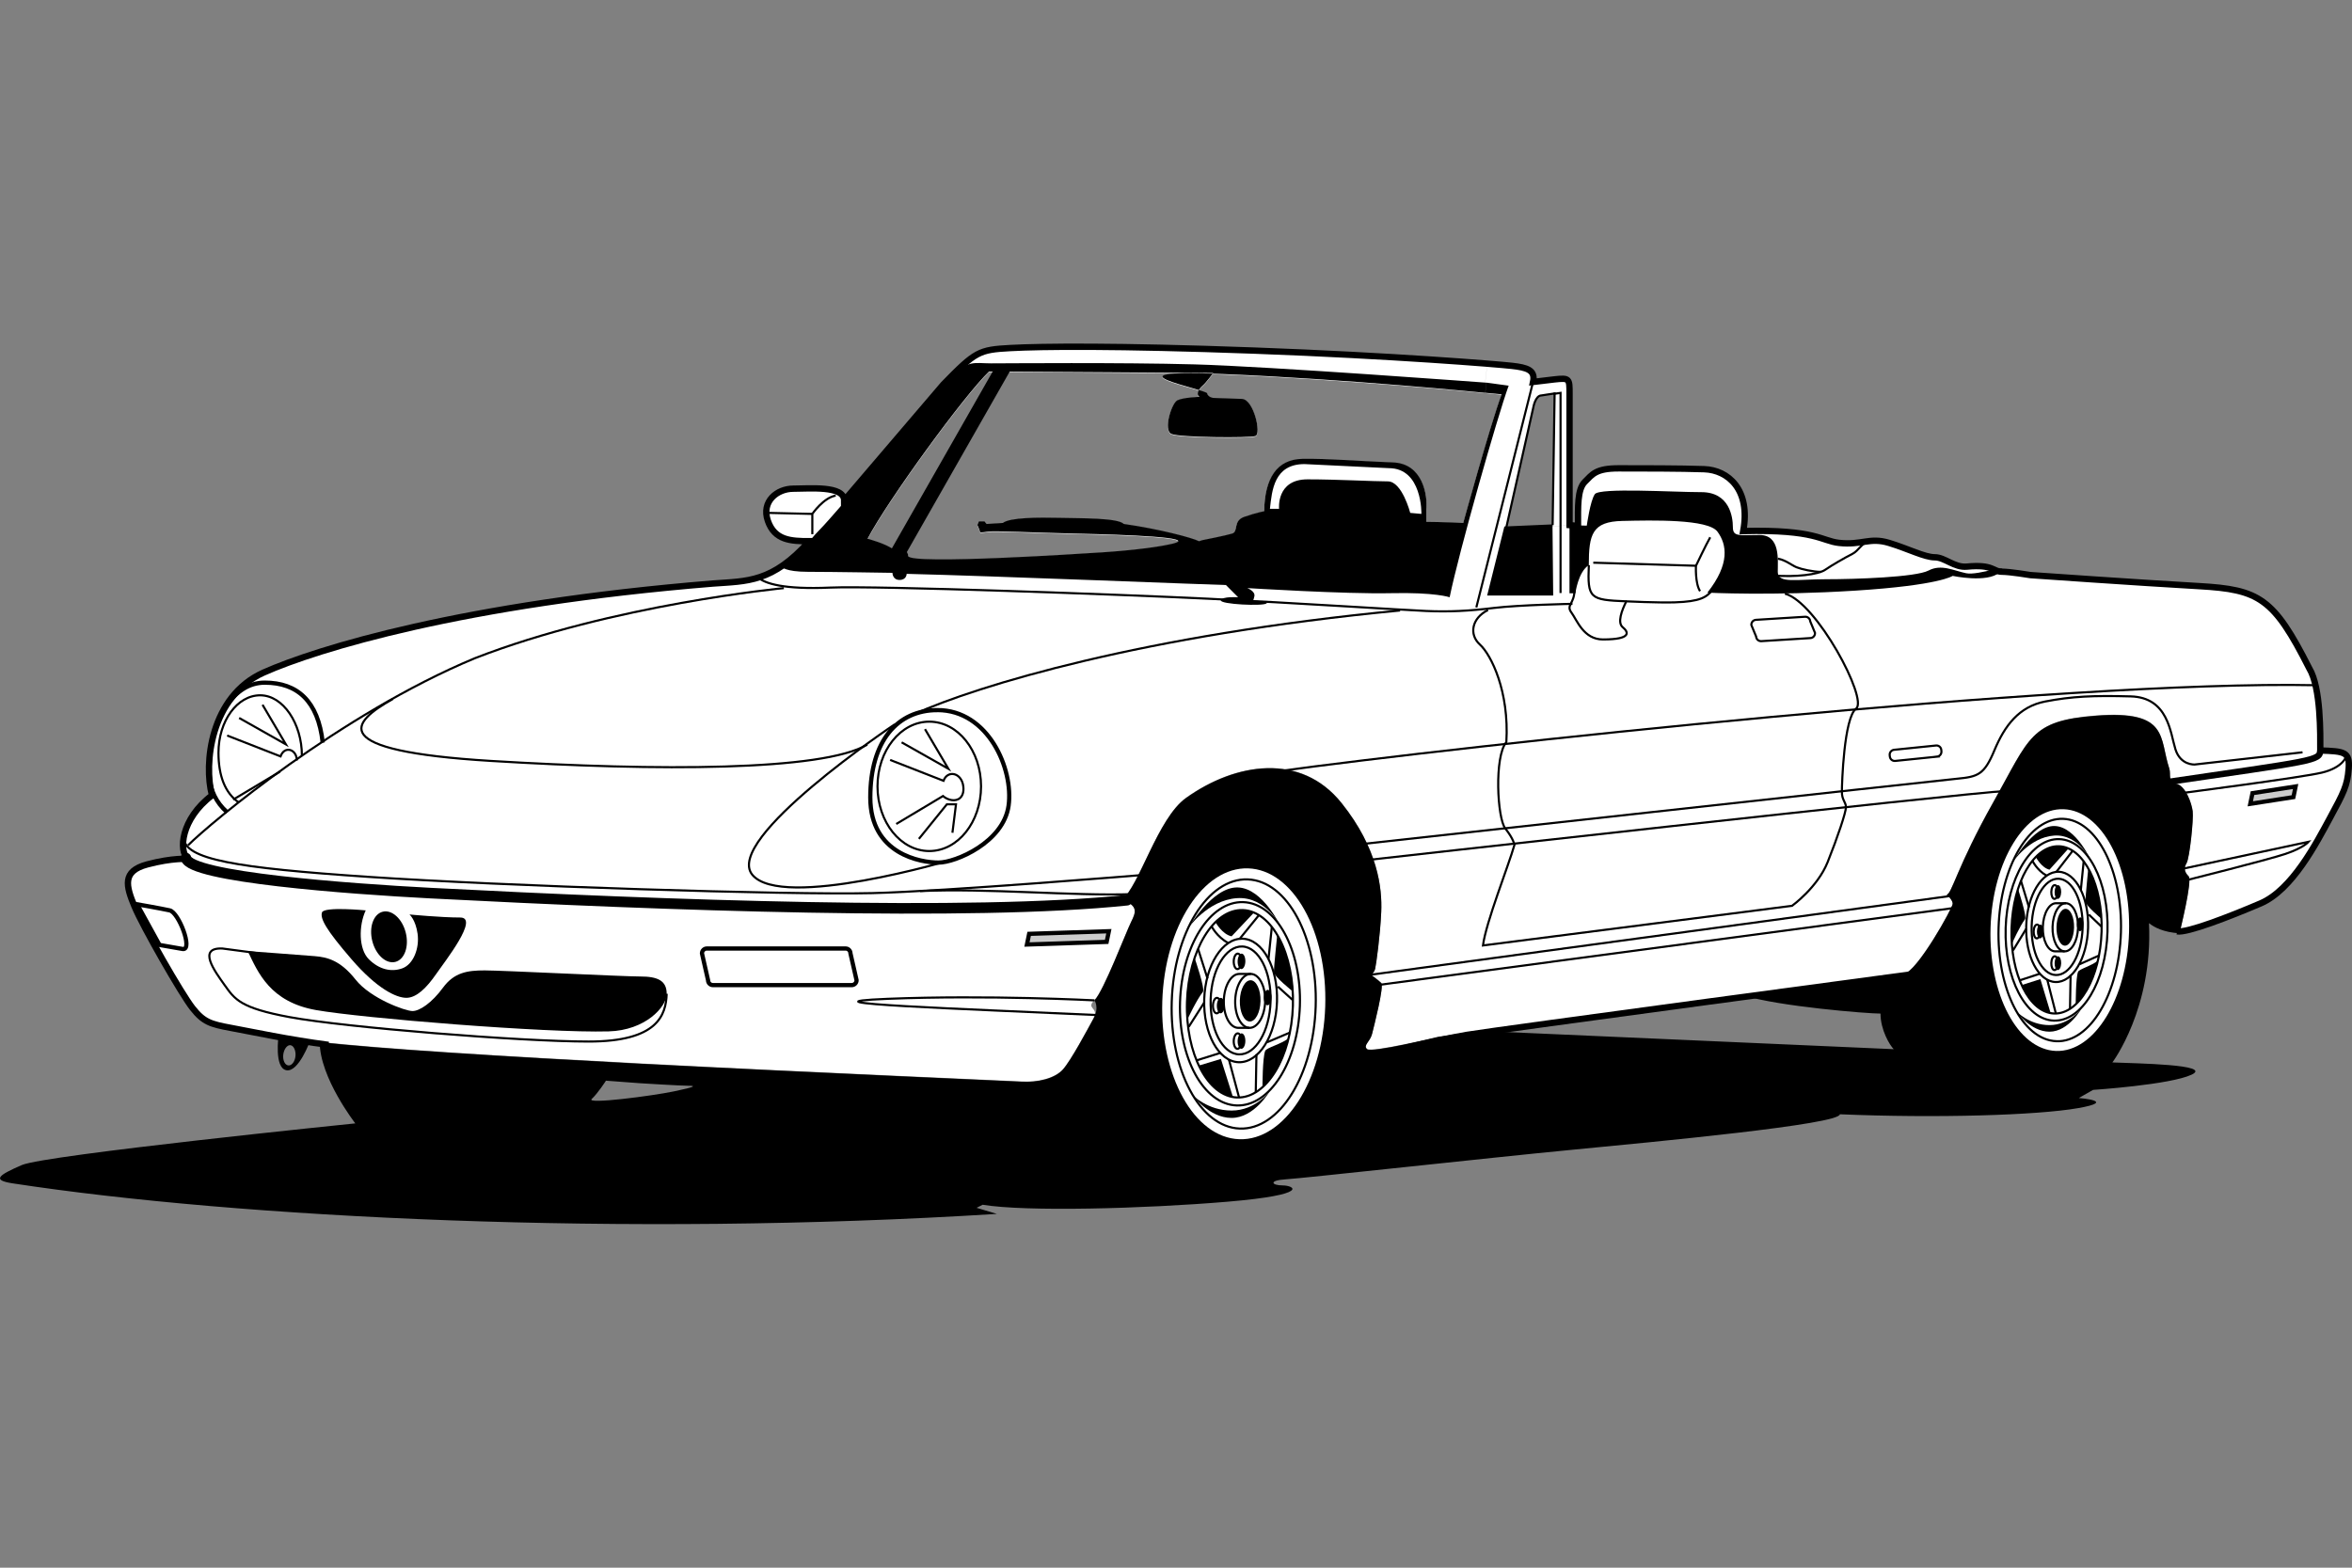 <?xml version="1.0" encoding="UTF-8" standalone="no"?>
<!-- Created with Inkscape (http://www.inkscape.org/) -->
<svg id="svg2" xmlns:rdf="http://www.w3.org/1999/02/22-rdf-syntax-ns#" xmlns="http://www.w3.org/2000/svg" height="45" width="67.5" version="1.1" xmlns:cc="http://creativecommons.org/ns#" xmlns:dc="http://purl.org/dc/elements/1.1/">
 <rect width="100%" height="100%" fill="#808080" stroke="none"/>
 <g id="g26867">
  <rect id="rect2990" opacity="0" height="45" width="67.5" y="0" x="3.5527e-15"/>
  <g id="g26162" transform="matrix(0.75 0 0 0.75 -3.375 2.25)">
   <path id="path74384" fill="#fff" d="m63.909 17.156 0.08-5.089-0.506 0.078c-0.233 0-0.311 0.467-0.311 0.467l-1.028 4.572 1.766-0.028 0.649-0.067 0.324 0.032c0-0.713-0.032-1.394 0.259-1.686 0.292-0.292 0.422-0.519 1.297-0.519 0.875 0 2.367 0 3.275 0.032 0.908 0.032 1.783 0.778 1.492 2.367 2.788-0.065 2.987 0.379 3.664 0.454 0.875 0.097 1.167-0.227 1.913 0 0.746 0.227 1.362 0.551 1.751 0.551s0.747 0.404 1.232 0.357c1.005-0.097 1.005 0.195 1.329 0.195 0.324 0 1.102 0.13 1.102 0.13s4.15 0.292 6.452 0.422c2.302 0.13 2.853 0.454 4.215 3.145 0.454 0.746 0.422 2.562 0.422 3.145 0.924 0.032 1.135 0.049 1.086 0.697-0.049 0.648-0.195 0.924-0.713 1.881-0.519 0.957-1.443 2.756-2.659 3.275-1.118 0.477-2.551 1.036-3.077 1.073l0.019-0.11c0.119-0.499 0.433-1.872 0.306-1.999-0.156-0.156-0.195-0.311-0.078-0.506s0.272-1.673 0.233-1.984c-0.039-0.311-0.272-0.973-0.623-1.051-0.35-0.078-0.199-0.362-0.272-0.584-0.389-1.167 0.002-2.239-2.801-2.023-2.529 0.195-2.529 0.817-3.93 3.307-1.401 2.49-1.595 3.541-1.79 3.541 0 0 0.233 0.195 0.233 0.35 0 0.147-1.221 2.352-1.78 2.653l-0.23 0.105c-2.794 0.375-11.779 1.582-15.26 2.068l-0.566 0.048-0.257-0.011-1.595 0.233s-2.568 0.623-2.724 0.467c-0.156-0.156 0.117-0.272 0.195-0.584s0.467-1.829 0.35-1.946c-0.117-0.117-0.389-0.311-0.389-0.311s0.117-0.078 0.156-0.233 0.195-1.284 0.233-2.179c0.039-0.895-0.12-2.417-1.518-4.163-1.556-1.946-4.059-1.547-5.953-0.195-1.089 0.778-1.79 3.385-2.451 3.891 0.623 0.233 0.545 0.467 0.35 0.856-0.195 0.389-1.051 2.646-1.401 2.996-0.35 0.35 0.195 0.272-0.039 0.7s-0.856 1.595-1.167 1.946c-0.311 0.35-0.973 0.506-1.595 0.467-0.353-0.022-7.722-0.332-14.591-0.689-5.069-0.266-10.038-0.568-12.257-0.829l0.007 0.064c-1.38-0.194-2.659-0.468-3.395-0.603-0.794-0.146-1.054-0.227-1.475-0.762-0.422-0.535-1.897-3.113-2.221-3.891-0.324-0.779-0.486-1.346 0.486-1.605 0.973-0.259 1.556-0.211 1.556-0.211-0.357-0.292-0.276-1.524 0.924-2.432-0.324-1.2-0.065-3.794 1.978-4.702 2.043-0.908 7.62-2.626 17.185-3.405 1.329-0.097 2.27-0.032 3.696-1.621-0.713 0-1.329-0.032-1.589-0.778s0.357-1.232 0.973-1.232 1.946-0.13 1.946 0.454l3.794-4.442c1.232-1.265 1.362-1.329 2.562-1.394 1.2-0.065 4.021-0.097 9.338 0.097 4.022 0.147 7.316 0.369 8.91 0.496l0.006 0.021-0.13 1.119s-5.183-0.515-9.988-0.71-0.642 0.584-0.603 0.739 0.233 0.175 0.233 0.175l1.109 0.039c0.447 0.039 0.739 1.342 0.506 1.42-0.233 0.078-2.879 0.058-3.21-0.078-0.331-0.136 0-1.167 0.214-1.284 0.214-0.117 0.856-0.136 0.856-0.136-0.156-0.097-0.019-0.311 0.117-0.428s0.409-0.486 0.409-0.486-7.762-0.058-8.579-0.058c-0.953 0.914-3.872 4.922-4.65 6.401 0 0 0.739 0.195 1.012 0.428 0.272 0.233 0.506-0.117 0.545 0.233s7.043-0.117 7.043-0.117 1.965-0.097 3.054-0.35c1.089-0.253-1.848-0.35-3.599-0.389s-3.171-0.117-3.443-0.078c-0.272 0.039-0.311 0.039-0.311 0s-0.097-0.253-0.097-0.253l0.058-0.136h0.214l0.078 0.097 0.623-0.039c0.272-0.214 1.362-0.214 2.198-0.195 0.837 0.019 2.198 0 2.432 0.233 1.362 0.195 2.607 0.525 2.879 0.661l0.117-0.039s0.895-0.175 1.148-0.253c0.253-0.078 0.019-0.486 0.467-0.642s0.759-0.214 0.759-0.214c0.019-1.265 0.486-1.984 1.459-2.004 0.973-0.019 2.315 0.097 3.463 0.136 1.148 0.039 1.342 1.245 1.284 1.848v0.428c0.525 0 1.411 0.042 1.411 0.042s1.021-3.719 1.469-4.925l-0.673-0.069 0.13-1.119c0.396 0.032 0.82 0.053 0.941 0.067 0.584 0.065 0.908 0.162 0.811 0.616l0.811-0.097c0.584-0.065 0.584-0.032 0.584 0.551v5.026l-0.65 0.067z"/>
   <path id="path74386" d="m28.989 37.711c6.869 0.357 14.237 0.666 14.591 0.689 0.623 0.039 1.284-0.117 1.595-0.467 0.311-0.35 0.934-1.518 1.167-1.946 0.233-0.428 0.039-0.7 0.039-0.7 0.35-0.35 1.206-2.607 1.401-2.996 0.195-0.389 0.272-0.623-0.35-0.856 0.661-0.506 1.362-3.113 2.451-3.891 1.894-1.353 4.397-1.751 5.953 0.195 1.397 1.747 1.556 3.268 1.518 4.163-0.039 0.895-0.195 2.023-0.233 2.179-0.039 0.156-0.156 0.233-0.156 0.233s0.272 0.195 0.389 0.311-0.272 1.634-0.35 1.946c-0.078 0.311-0.35 0.428-0.195 0.584s2.724-0.467 2.724-0.467l1.595-0.233 15.836 0.7c-0.156-0.156-0.506-0.739-0.506-1.362-0.506 0-3.891-0.272-5.253-0.7l6.148-0.817c0.506-0.078 1.868-2.529 1.868-2.685 0-0.156-0.233-0.35-0.233-0.35 0.195 0 0.389-1.051 1.79-3.541 1.401-2.49 1.401-3.113 3.93-3.307 2.803-0.216 2.412 0.856 2.801 2.023 0.074 0.221-0.078 0.506 0.272 0.584 0.35 0.078 0.584 0.739 0.623 1.051 0.039 0.311-0.117 1.79-0.233 1.984-0.117 0.195-0.078 0.35 0.078 0.506s-0.35 2.179-0.35 2.179c-0.623-0.039-0.973-0.233-1.167-0.389 0.156 3.268-1.401 5.331-1.401 5.331 0.934 0.039 3.852 0.078 3.035 0.467s-3.774 0.584-3.774 0.584l-0.545 0.311s1.518 0.117-0.039 0.389-5.409 0.389-9.105 0.233c0 0.389-7.043 1.051-10.272 1.362-3.229 0.311-10.272 1.089-10.934 1.128-0.661 0.039-0.545 0.233-0.117 0.233s1.128 0.35-2.101 0.623-7.743 0.389-9.377 0.117l-0.233 0.117 0.778 0.233c-14.24 0.894-29.026 0.154-37.664-1.169-0.803-0.123-0.544-0.311 0.351-0.7s12.762-1.595 12.762-1.595-1.362-1.751-1.362-3.113c2.219 0.261 7.188 0.563 12.257 0.829v0.747l-1.304-0.097s-0.311 0.486-0.545 0.7c-0.233 0.214 2.315-0.117 3.152-0.292 0.837-0.175 0.837-0.214 0.545-0.214s-1.848-0.097-1.848-0.097v-0.747z"/>
   <path id="path74388" d="m13.98 33.4c0.389 0.817 0.856 1.946 2.607 2.257 1.751 0.311 8.793 0.884 11.206 0.817 1.401-0.039 2.218-0.934 2.218-1.44 0-0.506-0.35-0.661-1.012-0.661-0.661 0-5.292-0.233-5.953-0.233-0.661 0-1.167 0.078-1.595 0.661-0.428 0.584-0.895 0.895-1.167 0.895-0.272 0-1.604-0.478-2.179-1.206-0.584-0.739-1.089-0.856-1.556-0.895-0.467-0.039-2.568-0.194-2.568-0.194z"/>
   <path id="path74390" d="m20.166 31.999s1.206 0.117 1.946 0.117c0.739 0-0.584 1.673-0.934 2.179-0.35 0.506-0.739 0.895-1.128 0.895-0.389 0-1.128-0.35-2.101-1.479-0.973-1.128-1.206-1.556-1.128-1.79 0.078-0.233 1.673-0.078 1.673-0.078-0.272 0.584-0.272 1.479 0.117 1.868s0.856 0.506 1.284 0.35c0.428-0.156 0.661-0.778 0.584-1.323-0.077-0.544-0.311-0.739-0.311-0.739z"/>
   <ellipse id="ellipse74394" rx=".99" ry=".66" transform="rotate(75.855)" cy="-10.769" cx="36.596"/>
   <path id="path74396" d="m19.388 32.855"/>
   <path id="path74398" d="m62.228 11.766c-0.428 1.167-1.907 6.381-2.257 8.093 0 0-0.545-0.195-2.257-0.156-1.712 0.039-5.486-0.195-5.486-0.195s0.311 0.117 0.272 0.311-0.078 0.195-0.078 0.195 0.661-0.039 0.545 0.078c-0.117 0.117-1.79 0.039-1.751-0.117 0.039-0.156 0.661-0.117 0.661-0.117l-0.466-0.467c-0.311 0-8.988-0.35-12.217-0.428 0 0 0 0.233-0.272 0.233s-0.272-0.272-0.272-0.272-2.335-0.039-3.229-0.039c-0.895 0-1.012-0.195-1.012-0.195 0.7-0.389 0.934-0.895 1.479-1.44 0.545-0.545 4.319-5.019 4.98-5.759 0.661-0.739 0.895-0.584 1.556-0.584 0.661 0 4.941-0.039 7.782 0.039s11.167 0.7 11.167 0.7l-0.039 0.389s-5.233-0.525-10.039-0.72c-4.805-0.195-0.642 0.584-0.603 0.739 0.039 0.156 0.233 0.175 0.233 0.175l1.109 0.039c0.447 0.039 0.739 1.342 0.506 1.42-0.233 0.078-2.879 0.058-3.21-0.078-0.331-0.136 0-1.167 0.214-1.284 0.214-0.117 0.856-0.136 0.856-0.136-0.156-0.097-0.019-0.311 0.117-0.428s0.409-0.486 0.409-0.486-7.762-0.058-8.579-0.058c-0.953 0.914-3.872 4.922-4.65 6.401 0 0 0.739 0.195 1.012 0.428 0.272 0.233 0.506-0.117 0.545 0.233s7.043-0.117 7.043-0.117 1.965-0.097 3.054-0.35c1.089-0.253-1.848-0.35-3.599-0.389s-3.171-0.117-3.443-0.078c-0.272 0.039-0.311 0.039-0.311 0s-0.097-0.253-0.097-0.253l0.058-0.136h0.214l0.078 0.097 0.623-0.039c0.272-0.214 1.362-0.214 2.198-0.195 0.837 0.019 2.198 0 2.432 0.233 1.362 0.195 2.607 0.525 2.879 0.661l0.117-0.039s0.895-0.175 1.148-0.253c0.253-0.078 0.019-0.486 0.467-0.642s0.759-0.214 0.759-0.214c0.019-1.265 0.486-1.984 1.459-2.004 0.973-0.019 2.315 0.097 3.463 0.136 1.148 0.039 1.342 1.245 1.284 1.848v0.428c0.525 0 1.411 0.042 1.411 0.042s1.021-3.719 1.469-4.925l-0.623-0.058 0.039-0.389 0.856 0.117z"/>
   <path id="path74400" d="m15.676 36.715 0.69 0.118s-0.436 1.218-0.91 1.128c-0.474-0.09-0.295-1.333-0.295-1.333l0.516 0.088-0.065 0.287c-0.13-0.014-0.252 0.161-0.274 0.37s0.065 0.39 0.194 0.404c0.13 0.014 0.252-0.145 0.274-0.354 0.022-0.209-0.065-0.406-0.194-0.42l0.065-0.287z"/>
   <path id="path74402" d="m17.072 36.991c-1.508-0.195-2.935-0.503-3.729-0.649-0.795-0.146-1.054-0.227-1.476-0.762-0.421-0.535-1.896-3.112-2.221-3.891-0.324-0.778-0.486-1.345 0.487-1.605 0.973-0.259 1.556-0.211 1.556-0.211-0.357-0.292-0.276-1.524 0.924-2.432-0.324-1.2-0.065-3.794 1.978-4.702 2.043-0.908 7.62-2.626 17.185-3.405 1.329-0.097 2.27-0.032 3.696-1.621-0.713 0-1.329-0.032-1.589-0.778s0.357-1.232 0.973-1.232 1.946-0.13 1.946 0.454l3.794-4.442c1.232-1.265 1.362-1.329 2.562-1.394 1.2-0.065 4.021-0.097 9.338 0.097 5.318 0.195 9.274 0.519 9.857 0.584 0.584 0.065 0.908 0.162 0.811 0.616l0.811-0.097c0.584-0.065 0.584-0.032 0.584 0.551v5.026l0.324 0.032c0-0.713-0.032-1.394 0.259-1.686 0.292-0.292 0.422-0.519 1.297-0.519 0.875 0 2.367 0 3.275 0.032 0.908 0.032 1.783 0.778 1.492 2.367 2.788-0.065 2.987 0.379 3.664 0.454 0.875 0.097 1.167-0.227 1.913 0 0.746 0.227 1.362 0.551 1.751 0.551s0.747 0.404 1.232 0.357c1.005-0.097 1.005 0.195 1.329 0.195 0.324 0 1.102 0.13 1.102 0.13s4.15 0.292 6.452 0.422c2.302 0.13 2.853 0.454 4.215 3.145 0.454 0.746 0.422 2.562 0.422 3.145 0.924 0.032 1.135 0.049 1.086 0.697-0.049 0.648-0.195 0.924-0.713 1.881-0.519 0.957-1.443 2.756-2.659 3.275s-2.805 1.135-3.194 1.07" stroke="#000" stroke-width=".243" fill="none"/>
   <polygon id="polygon74404" transform="matrix(.162 0 0 .162 4.5 10.15)" stroke="#000" points="366.46 42.979 366.62 59.27 351.59 59.27 355.54 43.453" stroke-width=".5"/>
   <path id="path74406" d="m64.557 17.098v2.609h0.226s0.103-0.821 0.513-1.077c0-1.18 0.128-1.667 1.282-1.692 1.154-0.026 3.282-0.077 3.641 0.41 0.359 0.487 0.487 1.231-0.385 2.334 0 0 2.436 0.128 5.667-0.077 3.231-0.205 3.718-0.564 3.718-0.564s1.308 0.282 1.795-0.128c0.487-0.41-0.795 0.128-1.282 0.026-0.487-0.103-0.949-0.359-1.436-0.103-0.487 0.256-2.795 0.333-3.923 0.333s-1.846 0.179-1.846-0.282 0.103-1.41-0.692-1.41c-0.795 0-1.026 0.077-1.026-0.308s-0.128-1.333-1.205-1.333-3.898-0.179-4.077 0.077c-0.179 0.256-0.308 1.205-0.308 1.205l-0.66-0.019z"/>
   <ellipse id="ellipse74412" rx="5.186" ry="3.119" transform="rotate(91.865)" cy="-53.218" cx="33.704" fill="#fff"/>
   <path id="path74414" fill="#fff" d="m52.09 35.426"/>
   <g id="g25811" stroke-width=".081" stroke="#000" fill="none">
    <path id="path74418" d="m51.941 40.194c1.521 0.052 2.821-2.041 2.904-4.675 0.083-2.634-1.083-4.81-2.604-4.862-1.521-0.052-2.821 2.041-2.904 4.675-0.083 2.633 1.083 4.81 2.604 4.862z"/>
    <path id="path74420" d="m52.09 35.426"/>
    <path id="path74424" d="m51.823 39.309c1.266 0.042 2.348-1.666 2.417-3.815 0.069-2.149-0.902-3.925-2.168-3.967-1.266-0.042-2.348 1.666-2.417 3.815-0.069 2.149 0.902 3.925 2.168 3.967z"/>
    <path id="path74426" d="m51.947 35.418"/>
    <path id="path74430" d="m51.837 39.004c1.12 0.039 2.077-1.535 2.137-3.516s-0.797-3.618-1.917-3.656c-1.12-0.039-2.076 1.535-2.137 3.516-0.061 1.981 0.797 3.618 1.917 3.656z"/>
    <path id="path74432" d="m51.947 35.418"/>
   </g>
   <path id="path74434" d="m53.527 32.503s-0.564-1.205-1.692-1.128c-1.128 0.077-1.872 1.154-1.872 1.154s0.923-1.59 1.898-1.564c0.974 0.025 1.667 1.538 1.667 1.538z"/>
   <path id="path74436" d="m53.09 38.76s-0.59 1.026-1.462 1.026c-0.872 0-1.487-0.872-1.487-0.872s0.564 0.59 1.487 0.59c0.923 0 1.462-0.744 1.462-0.744z"/>
   <path id="path74438" d="m50.372 37.785c0.205 0.436 0.641 1.051 1.308 1.205l-0.462-1.462-0.846 0.256z"/>
   <path id="path74440" d="m50.219 33.684c-0.154 0.436-0.385 1.282-0.282 2.333 0 0 0.359-0.769 0.59-1.051 0.097-0.118-0.308-1.281-0.308-1.281z"/>
   <path id="path74442" d="m52.474 31.939c-0.333-0.179-0.923-0.205-1.462 0.359 0 0 0.256 0.462 0.615 0.538l0.846-0.897z"/>
   <path id="path74444" d="m53.373 32.785c0.282 0.462 0.59 1.41 0.59 2.154 0 0-0.718-0.564-0.718-0.744s0.128-1.41 0.128-1.41z"/>
   <path id="path74446" d="m53.809 36.735c-0.128 0.539-0.333 1.282-1 1.872 0 0 0-1.128 0.103-1.385 0.051-0.128 0.615-0.256 0.897-0.487z"/>
   <g id="g25826" stroke-width=".081" stroke="#000" fill="none">
    <path id="path74450" d="m51.897 37.654c0.769 0.026 1.426-1.012 1.468-2.317 0.042-1.305-0.548-2.385-1.317-2.41-0.769-0.026-1.426 1.012-1.468 2.317-0.042 1.306 0.548 2.385 1.317 2.41z"/>
    <path id="path74452" d="m51.972 35.29"/>
    <path id="path74456" d="m51.91 37.354c0.633 0.022 1.175-0.884 1.209-2.024 0.034-1.14-0.451-2.083-1.084-2.105-0.633-0.022-1.175 0.884-1.209 2.024-0.034 1.14 0.451 2.083 1.084 2.105z"/>
    <path id="path74458" d="m51.972 35.29"/>
    <line id="line74460" y1="36.299" x2="50.578" x1="49.987" y2="35.374"/>
    <line id="line74462" y1="37.581" x2="51.194" x1="50.295" y2="37.299"/>
    <line id="line74464" y1="37.555" x2="51.913" x1="51.526" y2="39.004"/>
    <line id="line74466" y1="38.812" x2="52.578" x1="52.552" y2="37.349"/>
    <line id="line74468" y1="36.889" x2="53.835" x1="52.988" y2="36.529"/>
    <line id="line74470" y1="34.76" x2="53.963" x1="53.398" y2="35.272"/>
    <line id="line74472" y1="34.452" x2="50.347" x1="50.706" y2="33.324"/>
    <path id="path74474" d="m50.86 32.451s0.205 0.41 0.641 0.641"/>
    <line id="line74476" y1="32.952" x2="52.68" x1="51.92" y2="32.017"/>
    <line id="line74478" y1="33.708" x2="53.167" x1="53.039" y2="32.477"/>
    <path id="path74482" d="m52.307 36.339c0.317 0.011 0.587-0.442 0.605-1.012 0.017-0.57-0.226-1.041-0.542-1.052-0.317-0.011-0.587 0.442-0.605 1.012-0.017 0.57 0.226 1.041 0.542 1.052z"/>
    <path id="path74484" d="m52.34 35.308"/>
   </g>
   <path id="path74488" d="m52.317 36.096c0.219 0.009 0.405-0.338 0.417-0.774 0.012-0.436-0.156-0.797-0.374-0.805s-0.405 0.338-0.417 0.774c-0.012 0.436 0.156 0.797 0.374 0.805z"/>
   <path id="path74490" d="m52.34 35.308"/>
   <path id="path74492" d="m52.371 34.275h-0.436c-0.317-0.011-0.587 0.442-0.605 1.012-0.017 0.57 0.226 1.041 0.542 1.052h0.436" stroke="#000" stroke-width=".081" fill="none"/>
   <path id="path74498" d="m51.998 37.142c0.082 0.003 0.152-0.127 0.156-0.29 0.004-0.164-0.058-0.299-0.14-0.302-0.082-0.003-0.152 0.127-0.156 0.29-0.004 0.163 0.059 0.299 0.14 0.302z"/>
   <path id="path74500" d="m52.006 36.847"/>
   <path id="path74504" d="m51.849 37.142c0.082 0.003 0.152-0.127 0.156-0.29 0.004-0.164-0.058-0.299-0.14-0.302-0.082-0.003-0.152 0.127-0.156 0.29-0.004 0.164 0.059 0.299 0.14 0.302z" stroke="#000" stroke-width=".081" fill="none"/>
   <path id="path74506" d="m51.857 36.847" stroke="#000" stroke-width=".081" fill="none"/>
   <path id="path74512" d="m51.998 34.09c0.082 0.003 0.152-0.127 0.156-0.29 0.004-0.164-0.058-0.299-0.14-0.302-0.082-0.003-0.152 0.127-0.156 0.29-0.004 0.164 0.059 0.299 0.14 0.302z"/>
   <path id="path74514" d="m52.006 33.794"/>
   <path id="path74518" d="m51.849 34.09c0.082 0.003 0.152-0.127 0.156-0.29 0.004-0.164-0.058-0.299-0.14-0.302-0.082-0.003-0.152 0.127-0.156 0.29-0.004 0.164 0.059 0.299 0.14 0.302z" stroke="#000" stroke-width=".081" fill="none"/>
   <path id="path74520" d="m51.857 33.794" stroke="#000" stroke-width=".081" fill="none"/>
   <path id="path74526" d="m51.203 35.783c0.082 0.003 0.152-0.127 0.156-0.29 0.004-0.164-0.058-0.299-0.14-0.302-0.082-0.003-0.152 0.127-0.156 0.29-0.004 0.163 0.058 0.299 0.14 0.302z"/>
   <path id="path74528" d="m51.211 35.486"/>
   <path id="path74532" d="m51.054 35.783c0.082 0.003 0.152-0.127 0.156-0.29 0.004-0.164-0.058-0.299-0.14-0.302-0.082-0.003-0.152 0.127-0.156 0.29-0.004 0.163 0.058 0.299 0.14 0.302z" stroke="#000" stroke-width=".081" fill="none"/>
   <path id="path74534" d="m51.062 35.486" stroke="#000" stroke-width=".081" fill="none"/>
   <path id="path74538" d="m52.998 35.475c0.082 0.003 0.152-0.127 0.156-0.29 0.004-0.164-0.058-0.299-0.14-0.302-0.082-0.003-0.152 0.127-0.156 0.29-0.004 0.163 0.058 0.299 0.14 0.302z"/>
   <path id="path74540" d="m53.006 35.178"/>
   <path id="path74546" fill="#fff" d="m83.174 37.223c1.463 0.05 2.714-1.98 2.794-4.535 0.079-2.555-1.042-4.667-2.506-4.717-1.463-0.05-2.714 1.98-2.793 4.535-0.079 2.555 1.042 4.667 2.506 4.717z"/>
   <path id="path74548" fill="#fff" d="m83.317 32.596"/>
   <g id="g25863" stroke-width=".081" stroke="#000" fill="none">
    <path id="path74552" d="m83.19 36.851c1.293 0.046 2.398-1.822 2.468-4.172 0.07-2.35-0.921-4.293-2.214-4.34-1.293-0.046-2.398 1.822-2.468 4.172-0.07 2.35 0.921 4.293 2.214 4.339z"/>
    <path id="path74554" d="m83.317 32.596"/>
    <path id="path74558" d="m83.09 36.062c1.076 0.038 1.996-1.486 2.054-3.405 0.059-1.918-0.767-3.503-1.843-3.541-1.076-0.038-1.996 1.486-2.054 3.405-0.058 1.918 0.767 3.503 1.843 3.541z"/>
    <path id="path74560" d="m83.195 32.589"/>
    <path id="path74564" d="m83.101 35.79c0.952 0.035 1.765-1.37 1.817-3.138 0.052-1.768-0.678-3.229-1.629-3.263-0.952-0.035-1.765 1.37-1.817 3.138-0.052 1.768 0.678 3.229 1.629 3.263z"/>
    <path id="path74566" d="m83.195 32.589"/>
   </g>
   <path id="path74568" d="m84.538 29.987s-0.48-1.076-1.438-1.007c-0.959 0.069-1.591 1.03-1.591 1.03s0.785-1.419 1.613-1.396c0.828 0.023 1.417 1.373 1.417 1.373z"/>
   <path id="path74570" d="m84.168 35.571s-0.501 0.915-1.242 0.915c-0.741 0-1.264-0.778-1.264-0.778s0.48 0.526 1.264 0.526c0.785 0 1.242-0.664 1.242-0.664z"/>
   <path id="path74572" d="m81.858 34.702c0.174 0.389 0.545 0.938 1.111 1.076l-0.392-1.305-0.719 0.229z"/>
   <path id="path74574" d="m81.726 31.039c-0.131 0.389-0.327 1.144-0.24 2.083 0 0 0.305-0.687 0.501-0.938 0.083-0.106-0.262-1.144-0.262-1.144z"/>
   <path id="path74576" d="m83.644 29.483c-0.283-0.16-0.785-0.183-1.242 0.321 0 0 0.218 0.412 0.523 0.481l0.719-0.801z"/>
   <path id="path74578" d="m84.408 30.238c0.24 0.412 0.501 1.259 0.501 1.923 0 0-0.61-0.503-0.61-0.664s0.109-1.259 0.109-1.259z"/>
   <path id="path74580" d="m84.778 33.763c-0.109 0.481-0.283 1.144-0.85 1.671 0 0 0-1.007 0.087-1.236 0.044-0.114 0.523-0.229 0.763-0.435z"/>
   <g id="g25878" stroke-width=".081" stroke="#000" fill="none">
    <path id="path74584" d="m83.153 34.585c0.654 0.023 1.212-0.903 1.248-2.068 0.036-1.165-0.466-2.128-1.119-2.151-0.654-0.023-1.212 0.903-1.248 2.068-0.036 1.165 0.466 2.128 1.119 2.151z"/>
    <path id="path74586" d="m83.218 32.474"/>
    <path id="path74590" d="m83.164 34.317c0.538 0.02 0.998-0.789 1.028-1.806 0.029-1.018-0.383-1.859-0.922-1.879-0.538-0.02-0.998 0.789-1.028 1.806-0.029 1.018 0.383 1.859 0.922 1.879z"/>
    <path id="path74592" d="m83.218 32.474"/>
    <line id="line74594" y1="33.374" x2="82.031" x1="81.53" y2="32.55"/>
    <line id="line74596" y1="34.518" x2="82.555" x1="81.791" y2="34.267"/>
    <line id="line74598" y1="34.496" x2="83.168" x1="82.839" y2="35.79"/>
    <line id="line74600" y1="35.618" x2="83.732" x1="83.709" y2="34.313"/>
    <line id="line74602" y1="33.901" x2="84.8" x1="84.08" y2="33.58"/>
    <line id="line74604" y1="32.001" x2="84.909" x1="84.429" y2="32.459"/>
    <line id="line74606" y1="31.727" x2="81.835" x1="82.14" y2="30.72"/>
    <path id="path74608" d="m82.271 29.942s0.174 0.366 0.545 0.572"/>
    <line id="line74610" y1="30.388" x2="83.819" x1="83.173" y2="29.553"/>
    <line id="line74612" y1="31.064" x2="84.233" x1="84.124" y2="29.964"/>
    <path id="path74616" d="m83.503 33.411c0.269 0.01 0.499-0.394 0.514-0.903 0.015-0.509-0.192-0.929-0.461-0.939-0.269-0.01-0.499 0.394-0.514 0.903-0.015 0.509 0.192 0.929 0.461 0.939z"/>
    <path id="path74618" d="m83.529 32.49"/>
   </g>
   <path id="path74622" d="m83.51 33.194c0.186 0.008 0.345-0.302 0.355-0.691 0.01-0.389-0.132-0.711-0.318-0.719-0.186-0.008-0.345 0.302-0.355 0.691s0.132 0.711 0.318 0.719z"/>
   <path id="path74624" d="m83.529 32.49"/>
   <path id="path74626" d="m83.555 31.569h-0.371c-0.269-0.01-0.499 0.394-0.514 0.903-0.015 0.509 0.192 0.929 0.461 0.939h0.371" stroke="#000" stroke-width=".081" fill="none"/>
   <path id="path74632" d="m83.239 34.128c0.07 0.003 0.129-0.113 0.133-0.259 0.004-0.146-0.05-0.267-0.119-0.269-0.07-0.003-0.129 0.113-0.133 0.259-0.004 0.146 0.05 0.267 0.119 0.269z"/>
   <path id="path74634" d="m83.246 33.863"/>
   <path id="path74638" d="m83.113 34.128c0.07 0.003 0.129-0.113 0.133-0.259 0.004-0.146-0.05-0.267-0.119-0.269-0.07-0.003-0.129 0.113-0.133 0.259-0.004 0.146 0.05 0.267 0.119 0.269z" stroke="#000" stroke-width=".081" fill="none"/>
   <path id="path74640" d="m83.119 33.863" stroke="#000" stroke-width=".081" fill="none"/>
   <path id="path74646" d="m83.239 31.404c0.07 0.003 0.129-0.113 0.133-0.259 0.004-0.146-0.05-0.267-0.119-0.269-0.07-0.003-0.129 0.113-0.133 0.259-0.004 0.146 0.05 0.267 0.119 0.269z"/>
   <path id="path74648" d="m83.246 31.14"/>
   <path id="path74652" d="m83.113 31.404c0.07 0.003 0.129-0.113 0.133-0.259 0.004-0.146-0.05-0.267-0.119-0.269-0.07-0.003-0.129 0.113-0.133 0.259-0.004 0.146 0.05 0.267 0.119 0.269z" stroke="#000" stroke-width=".081" fill="none"/>
   <path id="path74654" d="m83.119 31.14" stroke="#000" stroke-width=".081" fill="none"/>
   <path id="path74660" d="m82.563 32.915c0.07 0.003 0.129-0.113 0.133-0.259 0.004-0.146-0.05-0.267-0.119-0.269-0.07-0.003-0.129 0.113-0.133 0.259-0.004 0.146 0.05 0.267 0.119 0.269z"/>
   <path id="path74662" d="m82.569 32.649"/>
   <path id="path74666" d="m82.437 32.915c0.07 0.003 0.129-0.113 0.133-0.259 0.004-0.146-0.05-0.267-0.119-0.269-0.07-0.003-0.129 0.113-0.133 0.259-0.004 0.146 0.05 0.267 0.119 0.269z" stroke="#000" stroke-width=".081" fill="none"/>
   <path id="path74668" d="m82.443 32.649" stroke="#000" stroke-width=".081" fill="none"/>
   <path id="path74672" d="m84.089 32.639c0.07 0.003 0.129-0.113 0.133-0.259 0.004-0.146-0.05-0.267-0.119-0.269-0.07-0.003-0.129 0.113-0.133 0.259-0.004 0.146 0.05 0.267 0.119 0.269z"/>
   <path id="path74674" d="m84.095 32.375"/>
   <g id="g25913" stroke="#000">
    <path id="path74676" stroke-width=".243" fill="none" d="m78.054 34.236s-16.264 2.179-17.432 2.373c-1.167 0.195-4.008 0.895-4.008 0.895"/>
    <path id="path74678" stroke-width=".162" fill="#fff" d="m37.09 34.703c0.103 0 0.187-0.083 0.187-0.187l-0.234-1.027c0-0.103-0.083-0.187-0.187-0.187h-5.308c-0.103 0-0.187 0.084-0.187 0.187l0.233 1.027c0 0.103 0.084 0.187 0.187 0.187h5.307z"/>
    <polygon id="polygon74680" points="261.92 138.83 243.09 139.45 242.57 141.97 261.4 141.35" fill="#ccc" transform="matrix(.162 0 0 .162 4.5 10.15)"/>
    <path id="path74682" stroke-width=".162" fill="#fff" d="m9.748 31.61 0.856 1.556 0.895 0.156c0.389 0.039-0.155-1.401-0.506-1.479-0.35-0.077-1.245-0.233-1.245-0.233z"/>
   </g>
   <g id="g25919" stroke="#000" fill="none">
    <path id="path74684" stroke-width=".162" d="m40.37 24.178c-1.518 0-2.568 1.167-2.568 3.346s1.946 2.49 2.607 2.49c0.661 0 2.49-0.778 2.685-2.179 0.195-1.401-0.778-3.658-2.724-3.658z"/>
    <g id="g25922" stroke-width=".081">
     <ellipse id="ellipse74688" cy="27.096" cx="40.059" rx="1.981" ry="2.476"/>
     <path id="path74690" d="m40.059 27.096"/>
     <path id="path74692" d="m16.052 25.917c0-1.216-0.714-2.306-1.596-2.306-0.881 0-1.596 0.986-1.596 2.201 0 0.871 0.25 1.545 0.781 1.902"/>
    </g>
    <path id="path74694" stroke-width=".162" d="m16.849 25.423c-0.175-1.595-0.973-2.296-2.218-2.296-1.245 0-1.868 1.44-2.023 2.296-0.156 0.856-0.292 1.887 0.584 2.665"/>
    <path id="path74696" stroke-width=".405" stroke-linecap="round" d="m11.616 29.841c0.141 0.725 6.202 1.177 9.358 1.341 8.988 0.467 20.7 0.895 26.653 0.272"/>
   </g>
   <polygon id="polygon74698" transform="matrix(.162 0 0 .162 4.5 10.15)" stroke="#000" points="542.24 104.63 532.05 106.21 531.53 108.73 541.72 107.15" fill="#ccc"/>
   <g id="g25930" stroke="#000" fill="none">
    <path id="path74700" stroke-width=".243" d="m87.237 26.96c5.837-0.856 6.03-0.839 6.05-1.237"/>
    <g id="g25933" stroke-width=".081">
     <path id="path74702" d="m88.015 27.349s4.513-0.584 5.331-0.778c0.817-0.195 0.934-0.623 0.934-0.623"/>
     <path id="path74704" d="m87.937 30.268 4.903-1.051s-0.195 0.233-0.895 0.467c-0.7 0.233-3.813 1.012-3.813 1.012"/>
     <path id="path74706" d="m92.607 25.793-4.125 0.467s-0.545 0.039-0.739-0.584c-0.195-0.623-0.272-1.984-1.712-2.023-1.44-0.039-2.257 0-3.268 0.195-1.012 0.195-1.556 0.934-1.946 1.868-0.389 0.934-0.623 1.012-1.44 1.089-0.817 0.078-22.684 2.49-22.684 2.49"/>
     <path id="path74708" d="m56.81 29.917s22.84-2.568 24.474-2.646"/>
     <path id="path74710" d="m56.887 34.314s22.023-2.996 22.334-3.035"/>
     <line id="line74712" x2="79.299" y1="34.703" x1="57.199" y2="31.746"/>
     <path id="path74714" d="m53.308 26.532c7.042-0.972 30.271-3.502 39.765-3.307"/>
     <path id="path74716" d="m33.503 19.1c0.272 0.233 0.973 0.467 2.763 0.389 1.79-0.078 11.323 0.272 14.513 0.428 3.191 0.156 7.393 0.428 8.288 0.467 0.895 0.039 1.634 0 2.607-0.117 0.973-0.117 2.996-0.156 2.996-0.156"/>
     <path id="path74718" d="m61.44 20.346c-0.623 0.311-0.739 0.934-0.311 1.323 0.428 0.389 1.128 1.79 1.012 3.735-0.467 0.545-0.35 2.918-0.039 3.307s0.35 0.623 0.35 0.623c-0.233 0.817-1.089 2.957-1.206 3.852l11.828-1.518s0.973-0.7 1.362-1.673c0.389-0.973 0.7-1.907 0.7-2.101 0-0.195-0.156-0.272-0.156-0.584s0.078-2.84 0.545-3.191c0.467-0.35-1.518-4.085-2.724-4.397"/>
     <path id="path74722" d="m73.777 21.421c0.103-0.006 0.181-0.095 0.175-0.198l-0.183-0.443c-0.007-0.103-0.095-0.181-0.198-0.175l-1.88 0.118c-0.103 0.006-0.181 0.095-0.175 0.198l0.183 0.443c0.006 0.103 0.095 0.181 0.198 0.175l1.88-0.118z"/>
     <path id="path74726" d="m78.622 25.958c0.102-0.011 0.177-0.102 0.167-0.205l-0.005-0.054c-0.01-0.102-0.101-0.177-0.204-0.166l-1.603 0.164c-0.102 0.011-0.177 0.102-0.167 0.205l0.006 0.054c0.011 0.102 0.102 0.177 0.205 0.167l1.603-0.164z"/>
     <path id="path74728" d="m77.798 25.828"/>
     <path id="path74730" d="m70.019 19.587c-0.214 0.272-0.466 0.437-1.44 0.467-0.642 0.019-1.848-0.039-1.848-0.039-0.175 0.35-0.35 0.817-0.136 0.992 0.214 0.175 0.37 0.467-0.759 0.467-0.739 0-0.992-0.739-1.206-1.031s0.117-0.331 0.117-0.856"/>
     <path id="path74732" d="m66.732 20.015c-1.401-0.058-1.488-0.104-1.435-1.384"/>
     <path id="path74734" d="m72.335 19.023c0.875 0.078 1.751-0.039 2.004-0.214 0.253-0.175 0.759-0.467 1.031-0.603 0.272-0.136 0.37-0.447 0.661-0.486"/>
     <path id="path74736" d="m72.529 18.381c0.311 0.058 0.525 0.253 0.72 0.331s0.642 0.175 0.934 0.175"/>
    </g>
   </g>
   <line id="line74738" stroke-width=".081" y2="20.248" y1="11.618" stroke="#000" x2="60.992" x1="63.163"/>
   <g id="g25952" stroke="#000" fill="none">
    <polyline id="polyline74740" stroke-width=".5" points="366.93 11.89 368.61 11.65 368.61 58.93" transform="matrix(.162 0 0 .162 4.5 10.15)"/>
    <g id="g25955" stroke-width=".081">
     <path id="path74742" d="m69.942 17.564c-0.156 0.272-0.545 1.089-0.545 1.089s-0.039 0.661 0.156 0.973"/>
     <line id="line74744" x2="65.467" y1="18.653" x1="69.397" y2="18.536"/>
     <path id="path74746" d="m36.479 15.968c-0.467 0.078-0.895 0.7-0.895 0.7v0.778"/>
     <line id="line74748" x2="33.911" y1="16.669" x1="35.584" y2="16.63"/>
    </g>
    <line id="line74750" stroke-width=".567" y2="11.066" y1="18.303" x2="42.899" x1="38.775"/>
   </g>
   <path id="path74752" fill="#fff" d="m53.094 16.474h0.35s-0.117-1.128 1.089-1.128c1.128 0 2.529 0.078 3.074 0.078 0.545 0 0.856 1.206 0.856 1.206l0.428 0.039s0.039-1.751-1.245-1.751l-3.229-0.156c-1.167 0-1.245 1.012-1.323 1.712z"/>
   <g id="g25963" stroke="#000" fill="none">
    <g id="g25965" stroke-width=".081">
     <path id="path74754" d="m46.382 35.287s-4.067-0.214-7.919-0.059c-3.852 0.156 3.035 0.389 8.054 0.623"/>
     <path id="path74756" d="m38.736 24.723s-6.576 4.397-5.447 5.759c1.128 1.362 7.665-0.584 7.665-0.584"/>
     <path id="path74758" d="m48.308 30.482s-7.666 0.634-10.428 0.7c-3.229 0.078-14.124-0.272-19.299-0.623-4.987-0.338-7.082-0.661-7.043-1.518"/>
     <path id="path74760" d="m47.841 31.221c-2.296 0.078-5.525-0.233-8.132-0.117"/>
     <path id="path74762" d="m11.694 29.353c0.856-0.856 5.837-5.019 10.972-7.159 5.292-2.062 11.828-2.685 11.828-2.685"/>
     <path id="path74764" d="m19.534 23.75c-1.595 0.895-2.626 1.984 3.755 2.373s12.684 0.389 14.396-0.623"/>
     <path id="path74766" d="m39.475 24.334c2.412-1.089 8.794-3.035 18.599-3.969"/>
     <path id="path74768" d="m30.011 35.034c-0.029 0.817-0.34 1.829-2.986 1.829s-9.338-0.546-11.439-0.934c-1.897-0.35-2.101-0.681-2.49-1.226-0.389-0.545-1.05-1.44-0.088-1.401l1.323 0.175"/>
    </g>
    <polyline id="polyline74772" stroke-width=".5" points="218.49 91.089 224.01 100.45 212.97 94.209" transform="matrix(.162 0 0 .162 4.5 10.15)"/>
    <path id="path74774" stroke-width=".081" d="m38.561 26.085 2.043 0.798c0.156-0.428 0.707-0.314 0.759 0.233 0.039 0.409-0.214 0.545-0.447 0.506-0.208-0.035-0.331-0.156-0.331-0.156l-1.79 1.07"/>
    <polyline id="polyline74776" stroke-width=".5" points="217.05 117.01 223.65 108.85 225.81 108.85 224.97 115.57" transform="matrix(.162 0 0 .162 4.5 10.15)"/>
    <polyline id="polyline74778" stroke-width=".5" points="62.01 85.33 67.53 94.689 56.49 88.45" transform="matrix(.162 0 0 .162 4.5 10.15)"/>
    <g id="g25979" stroke-width=".081">
     <path id="path74780" d="m13.192 25.151 2.043 0.798c0.156-0.428 0.623-0.272 0.623 0.156"/>
     <line id="line74782" x2="13.425" y1="26.532" x1="15.215" y2="27.602"/>
     <path id="path74786" d="m63.912 17.097 0.076-5.04-0.506 0.078c-0.233 0-0.311 0.467-0.311 0.467l-1.028 4.572"/>
    </g>
   </g>
  </g>
 </g>
</svg>
